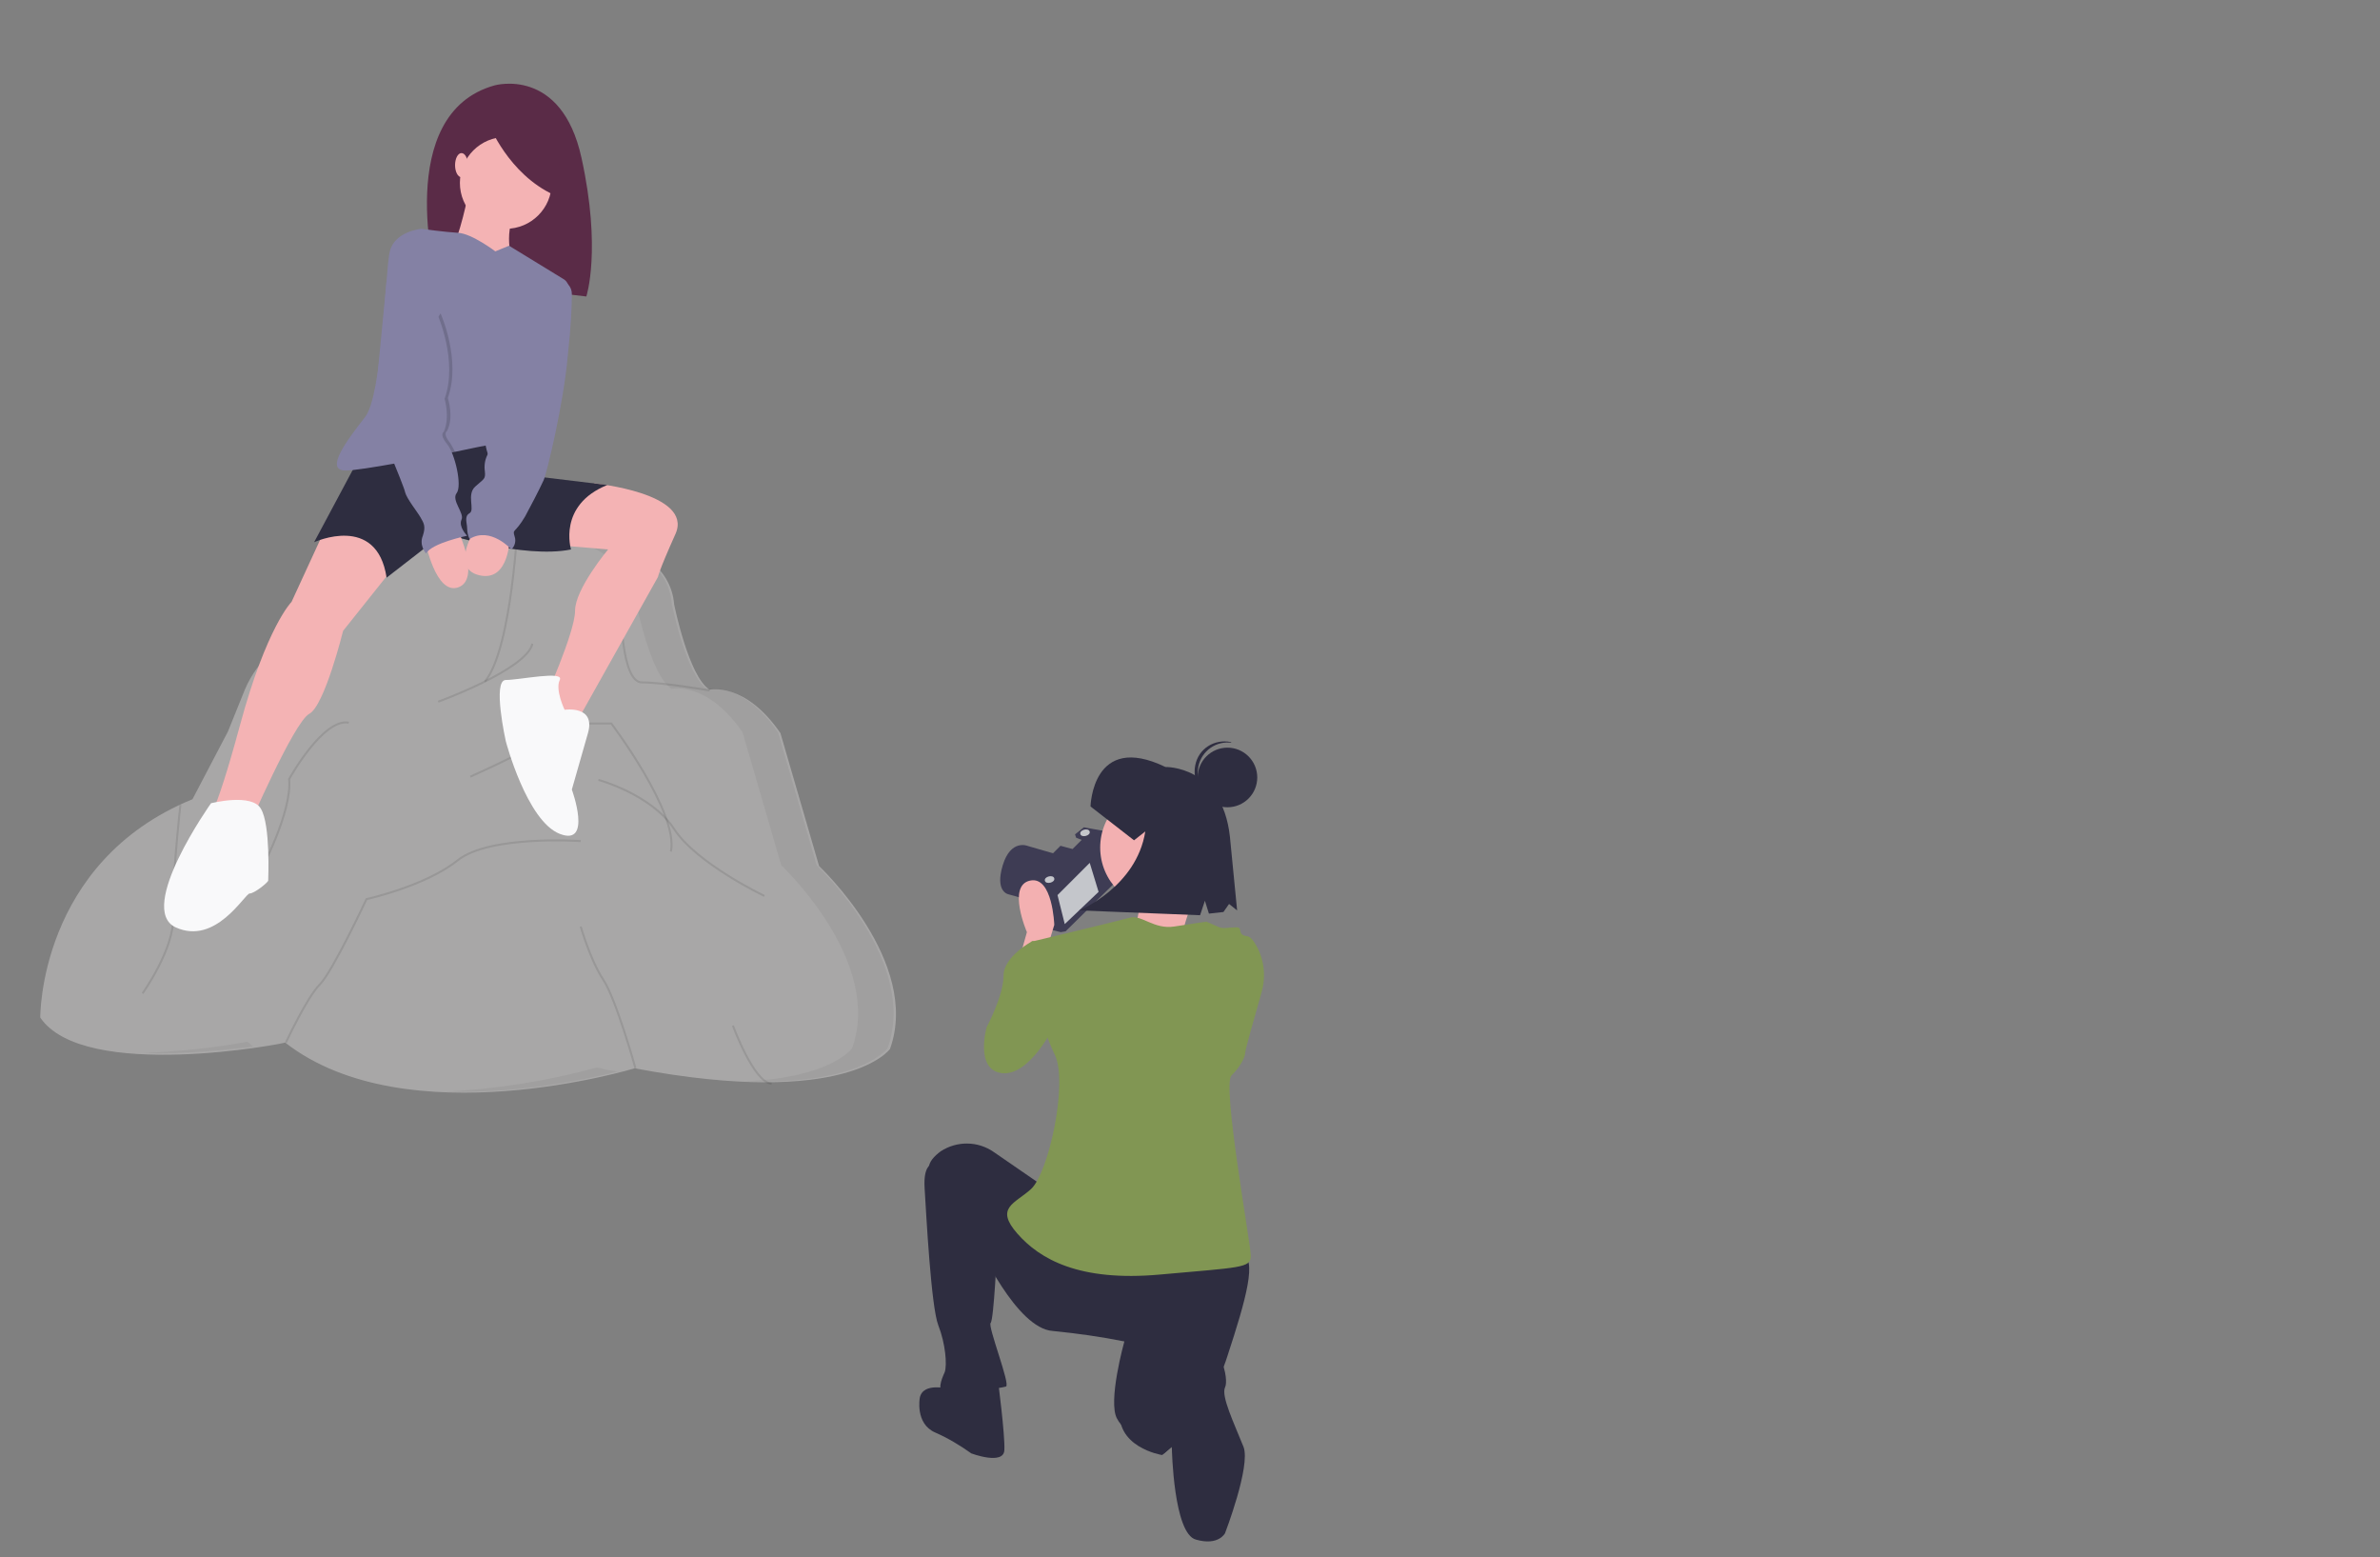 <?xml version="1.0" encoding="utf-8"?>
<!-- Generator: Adobe Illustrator 24.3.0, SVG Export Plug-In . SVG Version: 6.00 Build 0)  -->
<svg version="1.1" id="圖層_1" xmlns="http://www.w3.org/2000/svg" xmlns:xlink="http://www.w3.org/1999/xlink" x="0px" y="0px"
	 viewBox="0 0 295.5 193.3" style="enable-background:new 0 0 295.5 193.3;" xml:space="preserve">
<rect x="0" y="0" width="295.5" height="193.3" fill="#808080" stroke="none"/>
<style type="text/css">
	.st0{fill:#403F72;}
	.st1{fill:#A8A7A7;}
	.st2{opacity:0.1;fill:none;stroke:#040000;stroke-width:0.247;stroke-miterlimit:10;enable-background:new    ;}
	.st3{opacity:5.000000e-02;}
	.st4{fill:#040000;}
	.st5{fill:#5A2B47;}
	.st6{fill:#F4B3B4;}
	.st7{fill:#2E2D40;}
	.st8{fill:#F9F9FA;}
	.st9{fill:#8481A4;}
	.st10{opacity:0.15;fill:#040000;enable-background:new    ;}
	.st11{fill:#3E3C54;}
	.st12{fill:#C4C6CB;}
	.st13{fill:none;stroke:#3E3C54;stroke-width:0.213;stroke-miterlimit:10;}
	.st14{fill:#F3B0B1;}
	.st15{fill:#819653;}
</style>
<g>
	<g>
		<path class="st0" d="M30.1,106c0,0-5.7,7.5-10.5,7.6s-7.5,3.2-5.3,5.1s26.8-1.1,26.8-1.1s0.2-9.3-1.9-10.6
			C37.1,105.6,30.1,106,30.1,106z"/>
		<path class="st0" d="M91.6,115c0,0,0.9,6-1.8,10c-2.7,4.1,4.9,5.6,4.9,5.6s5.5,1.5,5.9-3.9c0.4-5.5,0.3-9.6-0.2-10.1
			s-0.9-3.5-0.9-3.5L91.6,115z"/>
		<path class="st1" d="M5,126.3c0,0-0.2-19.3,18.9-27.1l4.4-8.4l2.1-5.2c1.6-3.8,4.9-6.6,8.9-7.5l3.4-0.8l1.1-4.5
			c1.2-4.9,5.1-8.6,10.1-9.5c2.1-0.4,4.2-0.6,6.3-0.6c1.9,0,3.7,1.1,4.6,2.7l0,0c0,0,18.1-0.2,18.9,9.6c0,0,1.8,9,4.4,10.6
			c0,0,4.4-1,8.8,5.4l4.8,16.5c0,0,12.7,11.9,8.8,22.7c0,0-5.2,7.4-31.7,2.4c0,0-28.3,8.6-43.4-3.2C35.5,129.5,10.4,134.3,5,126.3z"
			/>
		<path class="st2" d="M17.7,123.3c0,0,4-5.6,3.8-9.6c-0.2-4,0.9-13.8,0.9-13.8"/>
		<path class="st2" d="M32.3,108.2c0,0,4-7.4,3.6-11.5c0,0,4.2-7.6,7.4-7"/>
		<path class="st2" d="M54.4,87.1c0,0,11-4,11.7-7.2"/>
		<path class="st2" d="M58.4,96.4c0,0,11.7-5.2,11.7-6.6h5.8c0,0,8.4,11.1,7.4,15.9"/>
		<path class="st2" d="M72.1,104.4c0,0-11.3-0.8-15.3,2.4c-4,3.2-11.3,4.8-11.3,4.8s-4.2,9-5.8,10.6c-1.6,1.6-4.2,7.2-4.2,7.2"/>
		<path class="st2" d="M72.1,115c0,0,1.2,4.2,2.8,6.6s4,11,4,11"/>
		<path class="st2" d="M91,127.3c0,0,2.6,7.1,4.8,7.2"/>
		<path class="st2" d="M74.3,96.8c0,0,6.6,1.8,9.4,6.1c2.8,4.3,11.2,8.3,11.2,8.3"/>
		<path class="st2" d="M77.1,75.5c0,0,0,9.2,2.6,9.2c2.6,0,8.4,1,8.4,1"/>
		<path class="st2" d="M64.3,64.5c0,0-0.7,16-4.1,20.1"/>
		<g class="st3">
			<path class="st4" d="M101.4,107.4l-4.8-16.5c-4.4-6.4-8.8-5.4-8.8-5.4c-2.6-1.6-4.4-10.6-4.4-10.6c-0.8-9.8-18.9-9.6-18.9-9.6
				l0,0c-1-1.7-2.7-2.7-4.6-2.7c-0.9,0-1.7,0-2.6,0.1c0.5,0,1,0.1,1.4,0.2l1.4,2.4c0,0,18.1-0.2,18.9,9.6c0,0,1.8,9,4.4,10.6
				c0,0,4.4-1,8.8,5.4l4.8,16.5c0,0,12.7,11.9,8.8,22.7c0,0-2.6,3.7-13.3,4.1c14.5,0.5,17.7-4.1,17.7-4.1
				C114.1,119.3,101.4,107.4,101.4,107.4z"/>
			<path class="st4" d="M30.7,129.3c-4.3,0.8-8.6,1.2-12.9,1.4c5,0.2,10.3-0.4,13.6-0.8C31.2,129.7,31,129.5,30.7,129.3z"/>
			<path class="st4" d="M74.1,132.5c-6.2,1.7-12.6,2.7-19,3c9.3,0.3,18-1.6,21.6-2.5C75.9,132.9,75,132.7,74.1,132.5z"/>
		</g>
	</g>
	<g>
		<path class="st5" d="M61.4,10.6c0,0,8.3-2.4,10.8,9s0.6,17.2,0.6,17.2l-18.6-2.2C54.1,34.6,48.8,14.1,61.4,10.6z"/>
		<path class="st6" d="M73.8,60c0,0,12.2,1.2,10.1,6.2c-2.2,4.9-2.2,5.4-2.2,5.4L71,90.7l-3.5-3.6c0,0,3.9-8.6,3.9-11.3
			s4.1-7.6,4.1-7.6l-7.1-0.6L73.8,60z"/>
		<path class="st6" d="M40.3,65.8l-4.1,8.9c0,0-3.1,3.1-6.4,15.3s-4.1,11.8-4.1,11.8l5.1,1c0,0,5.7-13.2,7.6-14.2s4.2-10.3,4.2-10.3
			l6.7-8.4l-2-4.5L40.3,65.8z"/>
		<path class="st7" d="M45.2,55.7L39,67.3c0,0,7.8-3.6,9,4.4l7.1-5.5c0,0,9.9,3.2,15.8,2c0,0-1.7-5.5,4.5-8l-14.1-1.7l0.6-3.1
			l-1.5-2.9L45.2,55.7z"/>
		<path class="st8" d="M70.1,88.1c0,0,3.9-0.6,2.9,2.9l-2,7c0,0,2.6,7.1-1.5,5.5c-4.1-1.6-6.7-11.5-6.7-11.5s-1.7-7.6,0-7.6
			c1.7,0,7.3-1.2,6.7,0C68.9,85.6,70.1,88.1,70.1,88.1z"/>
		<path class="st8" d="M26.2,99.7c0,0,5.1-1.3,6.2,0.7c1.2,2,0.9,8.7,0.9,8.9s-1.7,1.6-2.3,1.6s-4.2,6.5-9.2,4.2
			C16.9,112.8,26.2,99.7,26.2,99.7z"/>
		<circle class="st6" cx="62.8" cy="22.7" r="5.7"/>
		<path class="st6" d="M58.2,23.8c0,0-1.2,6.1-2.2,7c-1,0.9,7.7,2.2,7.7,2.2s-1.3-4.2,0.3-6.4C65.6,24.4,58.2,23.8,58.2,23.8z"/>
		<path class="st9" d="M42.9,58.4c1,0,3.5-0.4,6.3-0.9c2.4-0.5,5.1-1,7.2-1.4c2.3-0.5,3.9-0.8,3.9-0.8s0.6,3.6,2.5,3.2
			c1.6-0.4,6.5-17.4,7.8-22.1c0.2-0.7-0.1-1.5-0.7-1.8l-6.7-4.1l-1.7,0.7c0,0-2.9-2.2-4.6-2.3s-4.6-0.5-4.6-0.5s-3.3,0.3-3.9,2.8
			c-0.6,2.5-0.9,17.9-3.1,20.6C43.2,54.5,40.2,58.4,42.9,58.4z"/>
		<path class="st6" d="M63.3,66.6c0,0,0,5.7-3.8,4.8s-0.3-6.1-0.3-6.1L63.3,66.6z"/>
		<path class="st6" d="M52.8,67.2c0,0,1.3,6.7,4.1,5.7s0-7,0-7L52.8,67.2z"/>
		<path class="st10" d="M46.7,51.3c0,0,1.4,3.4,2.6,6.2c2.4-0.5,5.1-1,7.2-1.4c-0.2-0.4-0.4-0.8-0.6-1.1c-1-1.2-0.4-1.5-0.4-1.5
			c0.9-1.7,0.1-4.1,0.1-4.1c1.7-4.7-0.9-10.5-0.9-10.5L46.7,51.3z"/>
		<path class="st9" d="M54.3,39c0,0,2.6,5.8,0.9,10.5c0,0,0.7,2.3-0.1,4.1c0,0-0.6,0.3,0.4,1.5c1,1.2,1.9,5.2,1.2,6.1s1,2.5,0.6,3.3
			c-0.4,0.9,0.7,2,0.7,2s-4.4,0.9-5.1,2.2c0,0-0.9-1-0.4-2.2c0.4-1.2,0.1-1.6-0.3-2.3c-0.4-0.7-1.7-2.3-1.9-3.1
			c-0.1-0.7-3.9-9.7-3.9-9.7L48,34.9L54.3,39z"/>
		<path class="st9" d="M69.4,34.9l0.3,0c0.8,0.1,1.3,0.8,1.3,1.6c0,1.5-0.1,4-0.5,7.6C70,50,67.9,58.7,67.5,59.6
			c-0.7,1.5-1.5,3-2.3,4.5c-1.3,2.2-1.6,1.5-1.3,2.5c0.2,0.6,0,1.2-0.4,1.6c0,0-2.6-2.9-5.2-1.3c-0.2-0.4-0.3-0.9-0.3-1.3
			c0-0.7-0.4-1.5,0.3-1.9c0.7-0.4-0.4-2.3,0.7-3.3s1.3-0.9,1.2-1.9c-0.1-0.7,0-1.4,0.3-2L69.4,34.9z"/>
		<path class="st5" d="M60.7,15.4c0,0,2.4,6.2,8.1,8.8l0.9-5.5L60.7,15.4z"/>
		<ellipse class="st6" cx="57.3" cy="20.5" rx="0.8" ry="1.5"/>
	</g>
</g>
<g>
	<path class="st11" d="M129.5,112.2l-4.3-1.2c0,0-1.7-0.3-0.7-3.6s3.1-2.4,3.1-2.4l3.8,1.1l1.5,0.5l-2.1,3l-0.2,2L129.5,112.2z"/>
	<polygon class="st11" points="137.9,103.4 139.2,108.8 132.3,115.6 131.7,115.7 130.1,115.3 128.7,109.9 130.1,108.4 128.7,108.1 
		131.7,105.1 133.2,105.5 134.5,104.2 133.7,103.9 133.6,103.6 134.6,102.8 	"/>
	<polygon class="st12" points="131.3,111.1 132.2,114.7 136.4,110.7 135.3,107.1 	"/>
	<polygon class="st13" points="137.9,103.4 138,104.2 131.1,110.9 130.5,111.1 129,110.6 128.9,110.6 128.7,109.9 130.1,108.4 
		128.7,108.1 131.7,105.1 133.2,105.5 134.5,104.2 133.7,103.9 133.6,103.6 134.6,102.8 	"/>
	
		<ellipse transform="matrix(0.97 -0.243 0.243 0.97 -21.072 35.803)" class="st12" cx="134.7" cy="103.4" rx="0.6" ry="0.4"/>
	<ellipse transform="matrix(0.97 -0.243 0.243 0.97 -22.611 34.91)" class="st12" cx="130.3" cy="109.2" rx="0.6" ry="0.4"/>
	<path class="st14" d="M126.6,118.9l0.9-3.2c0,0-2.5-5.8,0.4-6.4c2.8-0.6,3,5.5,3,5.5l-1.1,3.6L126.6,118.9z"/>
	<circle class="st14" cx="144.1" cy="105.2" r="7.5"/>
	<path class="st14" d="M141.7,110.5c0,0-0.4,5.5-1.5,5.9c-1.1,0.4,9.8,3.5,9.8,3.5l-3.3-3.7c0,0,1.4-5.7,2.9-7L141.7,110.5z"/>
	<path class="st15" d="M131.2,117.2l-3-0.4c0,0-3.6,1.9-3.6,4.3c0,2.5-2.1,6.4-2.1,6.4s-1.5,5.3,1.9,5.7s6.4-5.7,6.4-5.7
		L131.2,117.2z"/>
	<path class="st7" d="M129.5,147.2l-6.1-4.2c-2-1.4-4.6-1.4-6.6-0.1c-0.8,0.6-1.5,1.3-1.5,2.2c0,2.8,6.2,9.4,6.2,9.4
		s4.7,10.4,9.2,10.7c3,0.3,5.9,0.7,8.9,1.3c0,0-2.1,7.5-0.9,9.6c1.1,2.1,5.5,4.5,5.8,4.3c0.4-0.2,5.7-5.1,7.9-12.1
		c2.3-7,3.8-12.3,1.7-12.6S129.5,147.2,129.5,147.2z"/>
	<path class="st7" d="M115.9,144.5c0,0-1.3-0.2-1.1,3s0.8,14.7,1.7,17c0.9,2.3,1.1,4.9,0.8,5.8c-0.4,0.9-1.1,2.5,0.2,2.6
		c1.3,0.2,6.8-0.6,7.4-0.8s-2.3-7.5-1.9-7.9c0.4-0.4,0.8-9.2,0.8-9.2L115.9,144.5z"/>
	<path class="st7" d="M117.8,172.4c0,0-3.2-0.9-3.6,1.1c0,0-0.6,3.2,1.9,4.3c1.6,0.7,3.1,1.6,4.5,2.6c0,0,4,1.5,4.1-0.4
		s-0.8-8.7-0.8-8.7L117.8,172.4z"/>
	<path class="st7" d="M139.1,174.7l6-4.9c0,0-1.1,6,0.4,7.2l0.7,2l-1.9,1.6C144.2,180.6,138.3,179.6,139.1,174.7z"/>
	<path class="st7" d="M147.6,166.4c0,0-4,1.1-3.4,5.1c0.6,4,1.3,8.3,1.3,8.3s0.2,10.6,3,11.3c2.8,0.8,3.6-0.8,3.6-0.8
		s3.2-8.3,2.3-10.7c-1.2-3-2.8-6.3-2.3-7.4C152.6,171.3,151.7,165.9,147.6,166.4z"/>
	<path class="st15" d="M149.8,114.4c0,0-1.5,0.2-4,0.6s-4.1-1.5-5.5-1.1s-12.3,3-12.3,3l0.9,7.3c0.3,2.4,1.1,4.7,2.1,6.8
		c1.6,3.5-0.8,14.6-3,16.6c-2,1.8-4.5,2.3-1.7,5.5c2.8,3.2,7.7,6,17.7,5.1c10-0.9,11.3-0.8,11.3-2.3s-3.6-21.3-2.4-22.4
		c1.1-1.1,1.7-2.3,1.7-2.8c0-0.4,1.2-4.6,2-7.4c0.6-2,0.4-4.1-0.6-5.9c-0.4-0.7-0.8-1.2-1.2-1.2c-1.3-0.2-0.4-1.1-1.3-1.1
		c-0.9,0-1.5,0.2-2.1,0L149.8,114.4z"/>
	<path class="st7" d="M135.4,100.1c0,0,0.2-9.3,9.3-4.9c0,0,7-0.2,8,8.6l0.9,9.2l-1-0.8l-0.7,1l-1.8,0.2l-0.5-1.6l-0.6,1.8L134,113
		c0,0,7.1-2.9,8.2-9.8l-1.4,1.1L135.4,100.1z"/>
	<circle class="st7" cx="152.4" cy="96.5" r="3.7"/>
	<path class="st7" d="M148.8,95.1c0.4-1.9,2.2-3.2,4.2-2.9c-0.1,0-0.1,0-0.2-0.1c-2-0.4-4,0.8-4.4,2.9c-0.4,2,0.8,4,2.9,4.4
		c0.1,0,0.2,0,0.2,0C149.5,98.9,148.4,97,148.8,95.1z"/>
</g>
</svg>
